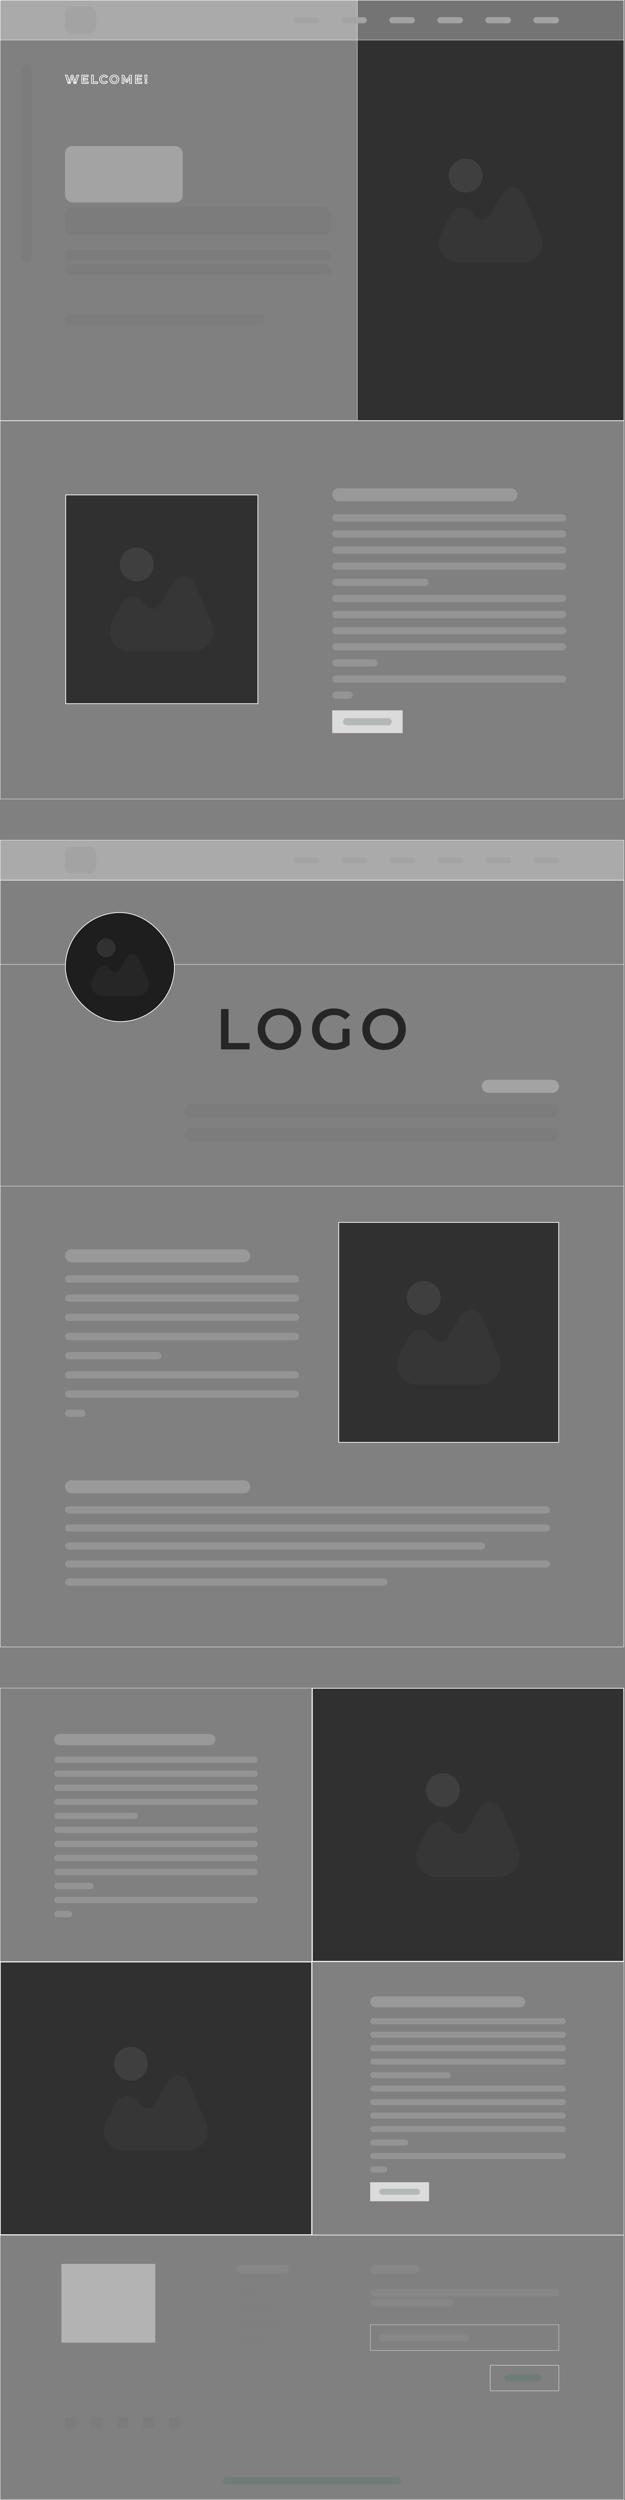 <svg width="532" height="2128" viewBox="0 0 532 2128" fill="none" xmlns="http://www.w3.org/2000/svg">
<rect x="0" y="0" width="532" height="2128" fill="#808080" stroke="none"/>
<g clip-path="url(#clip0_452_2893)">
<rect x="304.165" y="0.154" width="226.857" height="357.806" fill="#303030"/>
<rect x="304.165" y="0.154" width="226.857" height="357.806" stroke="white" stroke-width="0.307"/>
<g opacity="0.2">
<path opacity="0.4" d="M460.356 199.706L447.047 168.579C444.623 162.881 441.009 159.649 436.884 159.437C432.802 159.224 428.847 162.073 425.828 167.516L417.749 182.016C416.048 185.078 413.624 186.907 410.987 187.119C408.308 187.374 405.63 185.971 403.461 183.207L402.525 182.016C399.506 178.232 395.764 176.403 391.937 176.786C388.11 177.169 384.836 179.805 382.667 184.1L375.311 198.77C372.674 204.086 372.93 210.252 376.034 215.269C379.138 220.287 384.538 223.306 390.449 223.306H444.708C450.406 223.306 455.721 220.457 458.868 215.695C462.1 210.932 462.61 204.936 460.356 199.706Z" fill="#7C7C7C"/>
<path d="M396.361 163.82C404.299 163.82 410.734 157.385 410.734 149.447C410.734 141.509 404.299 135.074 396.361 135.074C388.423 135.074 381.988 141.509 381.988 149.447C381.988 157.385 388.423 163.82 396.361 163.82Z" fill="#7C7C7C"/>
</g>
<rect x="225.32" y="267.742" width="8.607" height="169.989" rx="4.304" transform="rotate(90 225.32 267.742)" fill="#7C7C7C"/>
<rect x="18.445" y="54.41" width="8.607" height="169.989" rx="4.304" fill="#7C7C7C"/>
<mask id="path-8-outside-1_452_2893" maskUnits="userSpaceOnUse" x="54.332" y="63.02" width="72" height="9" fill="black">
<rect fill="white" x="54.332" y="63.02" width="72" height="9"/>
<path d="M58.025 71.019L55.676 63.986H57.275L59.328 70.282H58.517L60.668 63.986H62.119L64.173 70.282H63.398L65.501 63.986H67.001L64.652 71.019H62.992L61.136 65.45H61.566L59.697 71.019H58.025ZM70.979 66.851H74.545V68.056H70.979V66.851ZM71.188 69.778H75.098V71.019H69.639V63.986H74.963V65.24H71.188V69.778ZM77.929 71.019V63.986H79.478V69.765H83.093V71.019H77.929ZM88.613 71.142C87.876 71.142 87.216 70.987 86.634 70.675C86.052 70.356 85.593 69.921 85.257 69.372C84.921 68.823 84.752 68.2 84.752 67.503C84.752 66.806 84.921 66.187 85.257 65.646C85.593 65.097 86.052 64.667 86.634 64.355C87.216 64.035 87.876 63.876 88.613 63.876C89.253 63.876 89.81 63.974 90.286 64.171C90.769 64.359 91.179 64.659 91.515 65.068L90.507 66.028C90.261 65.741 89.982 65.531 89.671 65.4C89.359 65.261 89.023 65.191 88.662 65.191C88.212 65.191 87.806 65.29 87.445 65.486C87.093 65.683 86.814 65.958 86.609 66.31C86.412 66.654 86.314 67.052 86.314 67.503C86.314 67.954 86.412 68.356 86.609 68.708C86.814 69.06 87.093 69.335 87.445 69.532C87.806 69.728 88.212 69.827 88.662 69.827C89.023 69.827 89.359 69.757 89.671 69.618C89.982 69.478 90.261 69.265 90.507 68.978L91.515 69.95C91.179 70.352 90.769 70.651 90.286 70.847C89.802 71.044 89.245 71.142 88.613 71.142ZM97.276 71.142C96.53 71.142 95.862 70.987 95.272 70.675C94.69 70.356 94.231 69.921 93.895 69.372C93.559 68.823 93.391 68.2 93.391 67.503C93.391 66.806 93.559 66.187 93.895 65.646C94.231 65.097 94.69 64.667 95.272 64.355C95.862 64.035 96.526 63.876 97.264 63.876C98.01 63.876 98.674 64.035 99.256 64.355C99.846 64.667 100.309 65.097 100.645 65.646C100.981 66.187 101.149 66.806 101.149 67.503C101.149 68.2 100.981 68.823 100.645 69.372C100.309 69.921 99.846 70.356 99.256 70.675C98.674 70.987 98.014 71.142 97.276 71.142ZM97.264 69.827C97.715 69.827 98.112 69.728 98.457 69.532C98.809 69.327 99.084 69.048 99.28 68.696C99.477 68.343 99.576 67.946 99.576 67.503C99.576 67.052 99.473 66.654 99.268 66.31C99.071 65.958 98.801 65.683 98.457 65.486C98.112 65.29 97.719 65.191 97.276 65.191C96.834 65.191 96.436 65.29 96.084 65.486C95.731 65.683 95.452 65.958 95.247 66.31C95.051 66.654 94.952 67.052 94.952 67.503C94.952 67.946 95.051 68.343 95.247 68.696C95.452 69.048 95.731 69.327 96.084 69.532C96.436 69.728 96.829 69.827 97.264 69.827ZM103.928 71.019V63.986H105.256L108.244 68.905H107.616L110.555 63.986H111.883L111.895 71.019H110.42L110.408 66.31H110.641L108.256 70.233H107.555L105.096 66.31H105.403V71.019H103.928ZM116.608 66.851H120.174V68.056H116.608V66.851ZM116.817 69.778H120.727V71.019H115.268V63.986H120.592V65.24H116.817V69.778ZM123.595 68.413L123.324 63.986H125.082L124.812 68.413H123.595ZM124.209 71.106C123.898 71.106 123.652 71.015 123.472 70.835C123.299 70.647 123.213 70.442 123.213 70.22C123.213 69.991 123.299 69.786 123.472 69.606C123.652 69.425 123.898 69.335 124.209 69.335C124.504 69.335 124.738 69.425 124.91 69.606C125.091 69.786 125.181 69.991 125.181 70.22C125.181 70.442 125.091 70.647 124.91 70.835C124.738 71.015 124.504 71.106 124.209 71.106Z"/>
</mask>
<path d="M58.025 71.019L57.733 71.117L57.803 71.327H58.025V71.019ZM55.676 63.986V63.679H55.25L55.385 64.084L55.676 63.986ZM57.275 63.986L57.567 63.891L57.498 63.679H57.275V63.986ZM59.328 70.282V70.589H59.752L59.62 70.186L59.328 70.282ZM58.517 70.282L58.226 70.182L58.087 70.589H58.517V70.282ZM60.668 63.986V63.679H60.449L60.377 63.887L60.668 63.986ZM62.119 63.986L62.411 63.891L62.342 63.679H62.119V63.986ZM64.173 70.282V70.589H64.596L64.465 70.186L64.173 70.282ZM63.398 70.282L63.106 70.184L62.971 70.589H63.398V70.282ZM65.501 63.986V63.679H65.279L65.209 63.889L65.501 63.986ZM67.001 63.986L67.292 64.084L67.427 63.679H67.001V63.986ZM64.652 71.019V71.327H64.874L64.944 71.117L64.652 71.019ZM62.992 71.019L62.701 71.117L62.771 71.327H62.992V71.019ZM61.136 65.45V65.142H60.709L60.844 65.547L61.136 65.45ZM61.566 65.45L61.857 65.547L61.993 65.142H61.566V65.45ZM59.697 71.019V71.327H59.918L59.988 71.117L59.697 71.019ZM58.025 71.019L58.316 70.922L55.968 63.889L55.676 63.986L55.385 64.084L57.733 71.117L58.025 71.019ZM55.676 63.986V64.294H57.275V63.986V63.679H55.676V63.986ZM57.275 63.986L56.983 64.082L59.036 70.377L59.328 70.282L59.62 70.186L57.567 63.891L57.275 63.986ZM59.328 70.282V69.974H58.517V70.282V70.589H59.328V70.282ZM58.517 70.282L58.807 70.381L60.959 64.086L60.668 63.986L60.377 63.887L58.226 70.182L58.517 70.282ZM60.668 63.986V64.294H62.119V63.986V63.679H60.668V63.986ZM62.119 63.986L61.827 64.082L63.88 70.377L64.173 70.282L64.465 70.186L62.411 63.891L62.119 63.986ZM64.173 70.282V69.974H63.398V70.282V70.589H64.173V70.282ZM63.398 70.282L63.69 70.379L65.792 64.084L65.501 63.986L65.209 63.889L63.106 70.184L63.398 70.282ZM65.501 63.986V64.294H67.001V63.986V63.679H65.501V63.986ZM67.001 63.986L66.709 63.889L64.361 70.922L64.652 71.019L64.944 71.117L67.292 64.084L67.001 63.986ZM64.652 71.019V70.712H62.992V71.019V71.327H64.652V71.019ZM62.992 71.019L63.284 70.922L61.427 65.352L61.136 65.45L60.844 65.547L62.701 71.117L62.992 71.019ZM61.136 65.45V65.757H61.566V65.45V65.142H61.136V65.45ZM61.566 65.45L61.275 65.352L59.406 70.922L59.697 71.019L59.988 71.117L61.857 65.547L61.566 65.45ZM59.697 71.019V70.712H58.025V71.019V71.327H59.697V71.019ZM70.979 66.851V66.544H70.672V66.851H70.979ZM74.545 66.851H74.852V66.544H74.545V66.851ZM74.545 68.056V68.364H74.852V68.056H74.545ZM70.979 68.056H70.672V68.364H70.979V68.056ZM71.188 69.778H70.881V70.085H71.188V69.778ZM75.098 69.778H75.406V69.47H75.098V69.778ZM75.098 71.019V71.327H75.406V71.019H75.098ZM69.639 71.019H69.332V71.327H69.639V71.019ZM69.639 63.986V63.679H69.332V63.986H69.639ZM74.963 63.986H75.27V63.679H74.963V63.986ZM74.963 65.24V65.548H75.27V65.24H74.963ZM71.188 65.24V64.933H70.881V65.24H71.188ZM70.979 66.851V67.159H74.545V66.851V66.544H70.979V66.851ZM74.545 66.851H74.237V68.056H74.545H74.852V66.851H74.545ZM74.545 68.056V67.749H70.979V68.056V68.364H74.545V68.056ZM70.979 68.056H71.287V66.851H70.979H70.672V68.056H70.979ZM71.188 69.778V70.085H75.098V69.778V69.47H71.188V69.778ZM75.098 69.778H74.791V71.019H75.098H75.406V69.778H75.098ZM75.098 71.019V70.712H69.639V71.019V71.327H75.098V71.019ZM69.639 71.019H69.946V63.986H69.639H69.332V71.019H69.639ZM69.639 63.986V64.294H74.963V63.986V63.679H69.639V63.986ZM74.963 63.986H74.656V65.24H74.963H75.27V63.986H74.963ZM74.963 65.24V64.933H71.188V65.24V65.548H74.963V65.24ZM71.188 65.24H70.881V69.778H71.188H71.496V65.24H71.188ZM77.929 71.019H77.621V71.327H77.929V71.019ZM77.929 63.986V63.679H77.621V63.986H77.929ZM79.478 63.986H79.786V63.679H79.478V63.986ZM79.478 69.765H79.171V70.073H79.478V69.765ZM83.093 69.765H83.4V69.458H83.093V69.765ZM83.093 71.019V71.327H83.4V71.019H83.093ZM77.929 71.019H78.236V63.986H77.929H77.621V71.019H77.929ZM77.929 63.986V64.294H79.478V63.986V63.679H77.929V63.986ZM79.478 63.986H79.171V69.765H79.478H79.786V63.986H79.478ZM79.478 69.765V70.073H83.093V69.765V69.458H79.478V69.765ZM83.093 69.765H82.786V71.019H83.093H83.4V69.765H83.093ZM83.093 71.019V70.712H77.929V71.019V71.327H83.093V71.019ZM86.634 70.675L86.486 70.945L86.489 70.946L86.634 70.675ZM85.257 69.372L84.994 69.532L84.994 69.532L85.257 69.372ZM85.257 65.646L85.518 65.808L85.519 65.807L85.257 65.646ZM86.634 64.355L86.779 64.626L86.782 64.625L86.634 64.355ZM90.286 64.171L90.168 64.455L90.174 64.457L90.286 64.171ZM91.515 65.068L91.727 65.291L91.934 65.094L91.753 64.874L91.515 65.068ZM90.507 66.028L90.273 66.228L90.484 66.473L90.719 66.25L90.507 66.028ZM89.671 65.4L89.545 65.681L89.552 65.684L89.671 65.4ZM87.445 65.486L87.298 65.217L87.295 65.218L87.445 65.486ZM86.609 66.31L86.343 66.156L86.342 66.158L86.609 66.31ZM86.609 68.708L86.341 68.858L86.343 68.862L86.609 68.708ZM87.445 69.532L87.295 69.8L87.298 69.802L87.445 69.532ZM89.671 69.618L89.796 69.898L89.796 69.898L89.671 69.618ZM90.507 68.978L90.72 68.757L90.486 68.531L90.273 68.778L90.507 68.978ZM91.515 69.95L91.751 70.147L91.935 69.927L91.728 69.728L91.515 69.95ZM90.286 70.847L90.17 70.563L90.17 70.563L90.286 70.847ZM88.613 71.142V70.835C87.92 70.835 87.311 70.689 86.779 70.404L86.634 70.675L86.489 70.946C87.12 71.284 87.831 71.45 88.613 71.45V71.142ZM86.634 70.675L86.782 70.406C86.245 70.111 85.826 69.713 85.519 69.212L85.257 69.372L84.994 69.532C85.359 70.129 85.858 70.6 86.486 70.945L86.634 70.675ZM85.257 69.372L85.519 69.212C85.215 68.715 85.06 68.148 85.06 67.503H84.752H84.445C84.445 68.251 84.626 68.931 84.994 69.532L85.257 69.372ZM84.752 67.503H85.06C85.06 66.858 85.215 66.296 85.518 65.808L85.257 65.646L84.996 65.484C84.626 66.078 84.445 66.754 84.445 67.503H84.752ZM85.257 65.646L85.519 65.807C85.826 65.305 86.244 64.913 86.779 64.626L86.634 64.355L86.489 64.084C85.86 64.421 85.36 64.889 84.994 65.486L85.257 65.646ZM86.634 64.355L86.782 64.625C87.314 64.333 87.921 64.183 88.613 64.183V63.876V63.568C87.83 63.568 87.118 63.739 86.486 64.086L86.634 64.355ZM88.613 63.876V64.183C89.222 64.183 89.738 64.277 90.168 64.455L90.286 64.171L90.403 63.887C89.883 63.671 89.284 63.568 88.613 63.568V63.876ZM90.286 64.171L90.174 64.457C90.607 64.626 90.974 64.893 91.278 65.263L91.515 65.068L91.753 64.874C91.384 64.424 90.931 64.093 90.397 63.884L90.286 64.171ZM91.515 65.068L91.303 64.846L90.295 65.805L90.507 66.028L90.719 66.25L91.727 65.291L91.515 65.068ZM90.507 66.028L90.74 65.827C90.467 65.509 90.15 65.269 89.79 65.117L89.671 65.4L89.552 65.684C89.814 65.794 90.055 65.972 90.273 66.228L90.507 66.028ZM89.671 65.4L89.796 65.12C89.443 64.962 89.064 64.884 88.662 64.884V65.191V65.499C88.983 65.499 89.275 65.56 89.545 65.681L89.671 65.4ZM88.662 65.191V64.884C88.165 64.884 87.708 64.993 87.298 65.217L87.445 65.486L87.593 65.756C87.904 65.587 88.258 65.499 88.662 65.499V65.191ZM87.445 65.486L87.295 65.218C86.894 65.442 86.576 65.756 86.343 66.156L86.609 66.31L86.875 66.465C87.052 66.159 87.291 65.924 87.595 65.755L87.445 65.486ZM86.609 66.31L86.342 66.158C86.115 66.555 86.007 67.006 86.007 67.503H86.314H86.621C86.621 67.098 86.709 66.754 86.876 66.463L86.609 66.31ZM86.314 67.503H86.007C86.007 68 86.116 68.454 86.341 68.858L86.609 68.708L86.878 68.558C86.709 68.257 86.621 67.908 86.621 67.503H86.314ZM86.609 68.708L86.343 68.862C86.576 69.262 86.894 69.576 87.295 69.8L87.445 69.532L87.595 69.263C87.291 69.094 87.052 68.859 86.875 68.553L86.609 68.708ZM87.445 69.532L87.298 69.802C87.708 70.025 88.165 70.134 88.662 70.134V69.827V69.519C88.258 69.519 87.904 69.432 87.593 69.262L87.445 69.532ZM88.662 69.827V70.134C89.064 70.134 89.443 70.056 89.796 69.898L89.671 69.618L89.545 69.337C89.275 69.458 88.983 69.519 88.662 69.519V69.827ZM89.671 69.618L89.796 69.898C90.153 69.739 90.468 69.496 90.74 69.178L90.507 68.978L90.273 68.778C90.054 69.034 89.811 69.218 89.545 69.337L89.671 69.618ZM90.507 68.978L90.294 69.2L91.302 70.171L91.515 69.95L91.728 69.728L90.72 68.757L90.507 68.978ZM91.515 69.95L91.279 69.752C90.975 70.116 90.607 70.385 90.17 70.563L90.286 70.847L90.401 71.132C90.932 70.916 91.383 70.587 91.751 70.147L91.515 69.95ZM90.286 70.847L90.17 70.563C89.73 70.742 89.213 70.835 88.613 70.835V71.142V71.45C89.276 71.45 89.874 71.347 90.401 71.132L90.286 70.847ZM95.272 70.675L95.124 70.945L95.129 70.947L95.272 70.675ZM93.895 69.372L93.633 69.532L93.633 69.532L93.895 69.372ZM93.895 65.646L94.156 65.808L94.157 65.807L93.895 65.646ZM95.272 64.355L95.417 64.626L95.418 64.626L95.272 64.355ZM99.256 64.355L99.108 64.625L99.112 64.627L99.256 64.355ZM100.645 65.646L100.383 65.807L100.384 65.808L100.645 65.646ZM100.645 69.372L100.907 69.532L100.907 69.532L100.645 69.372ZM99.256 70.675L99.401 70.946L99.402 70.945L99.256 70.675ZM98.457 69.532L98.609 69.799L98.611 69.797L98.457 69.532ZM99.28 68.696L99.549 68.845L99.549 68.845L99.28 68.696ZM99.268 66.31L99 66.46L99.004 66.468L99.268 66.31ZM98.457 65.486L98.304 65.753L98.304 65.753L98.457 65.486ZM96.084 65.486L96.233 65.755L96.233 65.755L96.084 65.486ZM95.247 66.31L94.982 66.156L94.981 66.158L95.247 66.31ZM95.247 68.696L94.979 68.846L94.982 68.85L95.247 68.696ZM96.084 69.532L95.929 69.797L95.934 69.8L96.084 69.532ZM97.276 71.142V70.835C96.574 70.835 95.956 70.689 95.415 70.403L95.272 70.675L95.129 70.947C95.768 71.285 96.486 71.45 97.276 71.45V71.142ZM95.272 70.675L95.42 70.406C94.883 70.111 94.464 69.713 94.157 69.212L93.895 69.372L93.633 69.532C93.998 70.129 94.497 70.6 95.124 70.945L95.272 70.675ZM93.895 69.372L94.157 69.212C93.853 68.715 93.698 68.148 93.698 67.503H93.391H93.083C93.083 68.251 93.265 68.931 93.633 69.532L93.895 69.372ZM93.391 67.503H93.698C93.698 66.858 93.853 66.296 94.156 65.808L93.895 65.646L93.634 65.484C93.265 66.078 93.083 66.754 93.083 67.503H93.391ZM93.895 65.646L94.157 65.807C94.464 65.305 94.882 64.913 95.417 64.626L95.272 64.355L95.127 64.084C94.498 64.421 93.998 64.889 93.633 65.486L93.895 65.646ZM95.272 64.355L95.418 64.626C95.959 64.332 96.572 64.183 97.264 64.183V63.876V63.568C96.48 63.568 95.765 63.739 95.126 64.085L95.272 64.355ZM97.264 63.876V64.183C97.965 64.183 98.576 64.333 99.108 64.625L99.256 64.355L99.404 64.086C98.771 63.738 98.055 63.568 97.264 63.568V63.876ZM99.256 64.355L99.112 64.627C99.656 64.914 100.077 65.306 100.383 65.807L100.645 65.646L100.907 65.486C100.541 64.888 100.036 64.42 99.399 64.083L99.256 64.355ZM100.645 65.646L100.384 65.808C100.687 66.296 100.842 66.858 100.842 67.503H101.149H101.457C101.457 66.754 101.275 66.078 100.906 65.484L100.645 65.646ZM101.149 67.503H100.842C100.842 68.148 100.687 68.715 100.383 69.212L100.645 69.372L100.907 69.532C101.275 68.931 101.457 68.251 101.457 67.503H101.149ZM100.645 69.372L100.383 69.212C100.076 69.713 99.654 70.11 99.109 70.405L99.256 70.675L99.402 70.945C100.038 70.601 100.542 70.13 100.907 69.532L100.645 69.372ZM99.256 70.675L99.111 70.404C98.578 70.689 97.969 70.835 97.276 70.835V71.142V71.45C98.058 71.45 98.769 71.284 99.401 70.946L99.256 70.675ZM97.264 69.827V70.134C97.761 70.134 98.212 70.025 98.609 69.799L98.457 69.532L98.304 69.265C98.012 69.432 97.669 69.519 97.264 69.519V69.827ZM98.457 69.532L98.611 69.797C99.011 69.565 99.325 69.247 99.549 68.845L99.28 68.696L99.012 68.546C98.842 68.85 98.607 69.088 98.302 69.266L98.457 69.532ZM99.28 68.696L99.549 68.845C99.773 68.443 99.883 67.993 99.883 67.503H99.576H99.268C99.268 67.898 99.181 68.243 99.012 68.546L99.28 68.696ZM99.576 67.503H99.883C99.883 67.004 99.769 66.551 99.532 66.153L99.268 66.31L99.004 66.468C99.177 66.758 99.268 67.1 99.268 67.503H99.576ZM99.268 66.31L99.537 66.16C99.313 65.76 99.003 65.445 98.609 65.22L98.457 65.486L98.304 65.753C98.599 65.922 98.83 66.156 99 66.46L99.268 66.31ZM98.457 65.486L98.609 65.22C98.213 64.993 97.766 64.884 97.276 64.884V65.191V65.499C97.672 65.499 98.011 65.586 98.304 65.753L98.457 65.486ZM97.276 65.191V64.884C96.786 64.884 96.336 64.993 95.934 65.218L96.084 65.486L96.233 65.755C96.536 65.586 96.881 65.499 97.276 65.499V65.191ZM96.084 65.486L95.934 65.218C95.532 65.442 95.214 65.756 94.982 66.156L95.247 66.31L95.513 66.465C95.691 66.159 95.93 65.924 96.233 65.755L96.084 65.486ZM95.247 66.31L94.981 66.158C94.754 66.555 94.645 67.006 94.645 67.503H94.952H95.26C95.26 67.098 95.348 66.754 95.514 66.463L95.247 66.31ZM94.952 67.503H94.645C94.645 67.993 94.754 68.443 94.979 68.845L95.247 68.696L95.516 68.546C95.347 68.243 95.26 67.898 95.26 67.503H94.952ZM95.247 68.696L94.982 68.85C95.213 69.249 95.53 69.566 95.929 69.797L96.084 69.532L96.238 69.266C95.932 69.088 95.691 68.847 95.513 68.541L95.247 68.696ZM96.084 69.532L95.934 69.8C96.335 70.024 96.781 70.134 97.264 70.134V69.827V69.519C96.878 69.519 96.537 69.433 96.233 69.263L96.084 69.532ZM103.928 71.019H103.62V71.327H103.928V71.019ZM103.928 63.986V63.679H103.62V63.986H103.928ZM105.256 63.986L105.518 63.827L105.429 63.679H105.256V63.986ZM108.244 68.905V69.212H108.79L108.506 68.745L108.244 68.905ZM107.616 68.905L107.353 68.747L107.075 69.212H107.616V68.905ZM110.555 63.986V63.679H110.381L110.291 63.829L110.555 63.986ZM111.883 63.986L112.19 63.986L112.19 63.679H111.883V63.986ZM111.895 71.019V71.327H112.203L112.203 71.019L111.895 71.019ZM110.42 71.019L110.112 71.02L110.113 71.327H110.42V71.019ZM110.408 66.31V66.003H110.099L110.1 66.311L110.408 66.31ZM110.641 66.31L110.904 66.47L111.188 66.003H110.641V66.31ZM108.256 70.233V70.54H108.429L108.518 70.392L108.256 70.233ZM107.555 70.233L107.295 70.396L107.385 70.54H107.555V70.233ZM105.096 66.31V66.003H104.54L104.835 66.474L105.096 66.31ZM105.403 66.31H105.711V66.003H105.403V66.31ZM105.403 71.019V71.327H105.711V71.019H105.403ZM103.928 71.019H104.235V63.986H103.928H103.62V71.019H103.928ZM103.928 63.986V64.294H105.256V63.986V63.679H103.928V63.986ZM105.256 63.986L104.993 64.146L107.981 69.064L108.244 68.905L108.506 68.745L105.518 63.827L105.256 63.986ZM108.244 68.905V68.597H107.616V68.905V69.212H108.244V68.905ZM107.616 68.905L107.88 69.062L110.819 64.144L110.555 63.986L110.291 63.829L107.353 68.747L107.616 68.905ZM110.555 63.986V64.294H111.883V63.986V63.679H110.555V63.986ZM111.883 63.986L111.576 63.987L111.588 71.02L111.895 71.019L112.203 71.019L112.19 63.986L111.883 63.986ZM111.895 71.019V70.712H110.42V71.019V71.327H111.895V71.019ZM110.42 71.019L110.727 71.019L110.715 66.309L110.408 66.31L110.1 66.311L110.112 71.02L110.42 71.019ZM110.408 66.31V66.618H110.641V66.31V66.003H110.408V66.31ZM110.641 66.31L110.379 66.15L107.993 70.073L108.256 70.233L108.518 70.392L110.904 66.47L110.641 66.31ZM108.256 70.233V69.925H107.555V70.233V70.54H108.256V70.233ZM107.555 70.233L107.815 70.069L105.356 66.147L105.096 66.31L104.835 66.474L107.295 70.396L107.555 70.233ZM105.096 66.31V66.618H105.403V66.31V66.003H105.096V66.31ZM105.403 66.31H105.096V71.019H105.403H105.711V66.31H105.403ZM105.403 71.019V70.712H103.928V71.019V71.327H105.403V71.019ZM116.608 66.851V66.544H116.301V66.851H116.608ZM120.174 66.851H120.481V66.544H120.174V66.851ZM120.174 68.056V68.364H120.481V68.056H120.174ZM116.608 68.056H116.301V68.364H116.608V68.056ZM116.817 69.778H116.51V70.085H116.817V69.778ZM120.727 69.778H121.034V69.47H120.727V69.778ZM120.727 71.019V71.327H121.034V71.019H120.727ZM115.268 71.019H114.96V71.327H115.268V71.019ZM115.268 63.986V63.679H114.96V63.986H115.268ZM120.592 63.986H120.899V63.679H120.592V63.986ZM120.592 65.24V65.548H120.899V65.24H120.592ZM116.817 65.24V64.933H116.51V65.24H116.817ZM116.608 66.851V67.159H120.174V66.851V66.544H116.608V66.851ZM120.174 66.851H119.866V68.056H120.174H120.481V66.851H120.174ZM120.174 68.056V67.749H116.608V68.056V68.364H120.174V68.056ZM116.608 68.056H116.915V66.851H116.608H116.301V68.056H116.608ZM116.817 69.778V70.085H120.727V69.778V69.47H116.817V69.778ZM120.727 69.778H120.42V71.019H120.727H121.034V69.778H120.727ZM120.727 71.019V70.712H115.268V71.019V71.327H120.727V71.019ZM115.268 71.019H115.575V63.986H115.268H114.96V71.019H115.268ZM115.268 63.986V64.294H120.592V63.986V63.679H115.268V63.986ZM120.592 63.986H120.284V65.24H120.592H120.899V63.986H120.592ZM120.592 65.24V64.933H116.817V65.24V65.548H120.592V65.24ZM116.817 65.24H116.51V69.778H116.817H117.124V65.24H116.817ZM123.595 68.413L123.288 68.432L123.305 68.72H123.595V68.413ZM123.324 63.986V63.679H122.997L123.017 64.005L123.324 63.986ZM125.082 63.986L125.389 64.005L125.409 63.679H125.082V63.986ZM124.812 68.413V68.72H125.101L125.119 68.432L124.812 68.413ZM123.472 70.835L123.244 71.043L123.254 71.052L123.472 70.835ZM123.472 69.606L123.254 69.388L123.249 69.393L123.472 69.606ZM124.91 69.606L124.688 69.818L124.693 69.823L124.91 69.606ZM124.91 70.835L124.688 70.623L124.688 70.623L124.91 70.835ZM123.595 68.413L123.901 68.394L123.631 63.968L123.324 63.986L123.017 64.005L123.288 68.432L123.595 68.413ZM123.324 63.986V64.294H125.082V63.986V63.679H123.324V63.986ZM125.082 63.986L124.776 63.968L124.505 68.394L124.812 68.413L125.119 68.432L125.389 64.005L125.082 63.986ZM124.812 68.413V68.105H123.595V68.413V68.72H124.812V68.413ZM124.209 71.106V70.798C123.96 70.798 123.799 70.728 123.689 70.618L123.472 70.835L123.254 71.052C123.505 71.303 123.836 71.413 124.209 71.413V71.106ZM123.472 70.835L123.699 70.628C123.57 70.487 123.521 70.353 123.521 70.22H123.213H122.906C122.906 70.53 123.029 70.806 123.245 71.042L123.472 70.835ZM123.213 70.22H123.521C123.521 70.077 123.571 69.946 123.694 69.818L123.472 69.606L123.249 69.393C123.028 69.625 122.906 69.905 122.906 70.22H123.213ZM123.472 69.606L123.689 69.823C123.799 69.713 123.96 69.642 124.209 69.642V69.335V69.028C123.836 69.028 123.505 69.138 123.254 69.388L123.472 69.606ZM124.209 69.335V69.642C124.437 69.642 124.584 69.709 124.688 69.818L124.91 69.606L125.133 69.393C124.892 69.141 124.572 69.028 124.209 69.028V69.335ZM124.91 69.606L124.693 69.823C124.823 69.953 124.873 70.082 124.873 70.22H125.181H125.488C125.488 69.9 125.359 69.619 125.128 69.388L124.91 69.606ZM125.181 70.22H124.873C124.873 70.349 124.824 70.48 124.688 70.623L124.91 70.835L125.132 71.048C125.357 70.813 125.488 70.535 125.488 70.22H125.181ZM124.91 70.835L124.688 70.623C124.584 70.731 124.437 70.798 124.209 70.798V71.106V71.413C124.572 71.413 124.892 71.3 125.133 71.047L124.91 70.835Z" fill="white" mask="url(#path-8-outside-1_452_2893)"/>
<rect x="55.332" y="124.34" width="100.21" height="47.953" rx="6.148" fill="#A3A3A3"/>
<rect x="55.332" y="176.289" width="226.857" height="23.977" rx="6.148" fill="#7C7C7C"/>
<rect x="55.332" y="212.562" width="226.857" height="9.222" rx="4.611" fill="#7C7C7C"/>
<rect x="55.332" y="224.859" width="226.857" height="9.222" rx="4.611" fill="#7C7C7C"/>
<rect x="0.154" y="0.154" width="530.869" height="33.96" fill="white" fill-opacity="0.33"/>
<rect x="0.154" y="0.154" width="530.869" height="33.96" stroke="white" stroke-width="0.307"/>
<rect x="55.332" y="5.84" width="26.743" height="22.747" rx="6.148" fill="#A3A3A3"/>
<rect x="249.605" y="14.602" width="21.825" height="5.226" rx="2.613" fill="#A3A3A3"/>
<rect x="290.488" y="14.602" width="21.825" height="5.226" rx="2.613" fill="#A3A3A3"/>
<rect x="331.371" y="14.602" width="21.825" height="5.226" rx="2.613" fill="#A3A3A3"/>
<rect x="372.254" y="14.602" width="21.825" height="5.226" rx="2.613" fill="#A3A3A3"/>
<rect x="413.141" y="14.602" width="21.825" height="5.226" rx="2.613" fill="#A3A3A3"/>
<rect x="454.023" y="14.602" width="21.825" height="5.226" rx="2.613" fill="#A3A3A3"/>
</g>
<rect x="0.154" y="0.154" width="530.869" height="357.806" stroke="white" stroke-width="0.307"/>
<rect x="0.154" y="358.267" width="530.869" height="321.841" stroke="white" stroke-width="0.307"/>
<rect x="55.94" y="421.28" width="163.547" height="177.679" fill="#303030"/>
<rect x="55.94" y="421.28" width="163.547" height="177.679" stroke="white" stroke-width="0.615"/>
<g opacity="0.2">
<path opacity="0.4" d="M180.321 530.765L167.012 499.638C164.588 493.94 160.973 490.708 156.849 490.495C152.766 490.283 148.812 493.132 145.793 498.575L137.713 513.075C136.012 516.137 133.589 517.965 130.952 518.178C128.273 518.433 125.594 517.03 123.426 514.266L122.49 513.075C119.471 509.291 115.729 507.462 111.902 507.845C108.075 508.227 104.801 510.864 102.632 515.159L95.276 529.829C92.639 535.144 92.894 541.31 95.999 546.328C99.103 551.346 104.503 554.365 110.414 554.365H164.673C170.371 554.365 175.686 551.516 178.833 546.753C182.065 541.991 182.575 535.995 180.321 530.765Z" fill="#7C7C7C"/>
<path d="M116.326 494.878C124.264 494.878 130.699 488.443 130.699 480.506C130.699 472.568 124.264 466.133 116.326 466.133C108.388 466.133 101.953 472.568 101.953 480.506C101.953 488.443 108.388 494.878 116.326 494.878Z" fill="#7C7C7C"/>
</g>
<g opacity="0.2" clip-path="url(#clip1_452_2893)">
<rect x="282.801" y="415.598" width="157.693" height="11.066" rx="5.533" fill="white"/>
</g>
<g opacity="0.2" clip-path="url(#clip2_452_2893)">
<rect x="282.801" y="437.73" width="199.191" height="6.148" rx="3.074" fill="#E8E8E8"/>
<rect x="282.801" y="451.453" width="199.191" height="6.148" rx="3.074" fill="#E8E8E8"/>
<rect x="282.801" y="465.172" width="199.191" height="6.148" rx="3.074" fill="#E8E8E8"/>
<rect x="282.801" y="478.895" width="199.191" height="6.148" rx="3.074" fill="#E8E8E8"/>
<rect x="282.801" y="492.613" width="82.074" height="6.148" rx="3.074" fill="#E8E8E8"/>
<rect x="282.801" y="506.336" width="199.191" height="6.148" rx="3.074" fill="#E8E8E8"/>
<rect x="282.801" y="520.055" width="199.191" height="6.148" rx="3.074" fill="#E8E8E8"/>
<rect x="282.801" y="533.777" width="199.191" height="6.148" rx="3.074" fill="#E8E8E8"/>
<rect x="282.801" y="547.496" width="199.191" height="6.148" rx="3.074" fill="#E8E8E8"/>
<rect x="282.801" y="561.219" width="38.732" height="6.148" rx="3.074" fill="#E8E8E8"/>
<rect x="282.801" y="574.941" width="199.191" height="6.148" rx="3.074" fill="#E8E8E8"/>
<rect x="282.801" y="588.66" width="17.521" height="6.148" rx="3.074" fill="#E8E8E8"/>
</g>
<rect width="59.942" height="19.366" transform="translate(282.801 604.645)" fill="#DBDBDB"/>
<g opacity="0.2" clip-path="url(#clip3_452_2893)">
<rect x="292.023" y="611.254" width="41.498" height="6.148" rx="3.074" fill="#14332D"/>
</g>
<g clip-path="url(#clip4_452_2893)">
<rect x="0.154" y="749.271" width="530.869" height="652.597" stroke="white" stroke-width="0.307"/>
<g clip-path="url(#clip5_452_2893)">
<path d="M188.13 893.234V858.871H194.512V887.834H212.479V893.234H188.13ZM237.905 893.725C235.222 893.725 232.751 893.283 230.493 892.4C228.235 891.516 226.271 890.289 224.602 888.718C222.933 887.114 221.64 885.249 220.724 883.122C219.807 880.962 219.349 878.605 219.349 876.053C219.349 873.5 219.807 871.16 220.724 869.032C221.64 866.872 222.933 865.007 224.602 863.436C226.271 861.832 228.235 860.589 230.493 859.705C232.751 858.822 235.205 858.38 237.856 858.38C240.54 858.38 242.995 858.822 245.22 859.705C247.478 860.589 249.442 861.832 251.111 863.436C252.78 865.007 254.073 866.872 254.989 869.032C255.906 871.16 256.364 873.5 256.364 876.053C256.364 878.605 255.906 880.962 254.989 883.122C254.073 885.282 252.78 887.147 251.111 888.718C249.442 890.289 247.478 891.516 245.22 892.4C242.995 893.283 240.556 893.725 237.905 893.725ZM237.856 888.129C239.591 888.129 241.195 887.834 242.667 887.245C244.14 886.656 245.416 885.822 246.496 884.742C247.576 883.629 248.411 882.353 249 880.913C249.622 879.44 249.933 877.82 249.933 876.053C249.933 874.285 249.622 872.682 249 871.242C248.411 869.769 247.576 868.492 246.496 867.412C245.416 866.3 244.14 865.449 242.667 864.86C241.195 864.271 239.591 863.976 237.856 863.976C236.122 863.976 234.518 864.271 233.045 864.86C231.605 865.449 230.329 866.3 229.216 867.412C228.136 868.492 227.285 869.769 226.664 871.242C226.075 872.682 225.78 874.285 225.78 876.053C225.78 877.787 226.075 879.391 226.664 880.863C227.285 882.336 228.136 883.629 229.216 884.742C230.296 885.822 231.573 886.656 233.045 887.245C234.518 887.834 236.122 888.129 237.856 888.129ZM284.09 893.725C281.407 893.725 278.936 893.3 276.677 892.449C274.452 891.565 272.505 890.338 270.836 888.767C269.166 887.163 267.874 885.282 266.957 883.122C266.041 880.962 265.583 878.605 265.583 876.053C265.583 873.5 266.041 871.143 266.957 868.983C267.874 866.823 269.166 864.958 270.836 863.387C272.537 861.783 274.517 860.556 276.776 859.705C279.034 858.822 281.505 858.38 284.188 858.38C287.101 858.38 289.719 858.854 292.043 859.803C294.399 860.752 296.379 862.143 297.983 863.976L293.957 867.903C292.616 866.562 291.159 865.58 289.588 864.958C288.05 864.303 286.348 863.976 284.483 863.976C282.683 863.976 281.014 864.271 279.476 864.86C277.937 865.449 276.612 866.283 275.499 867.363C274.387 868.443 273.519 869.72 272.897 871.192C272.308 872.665 272.014 874.285 272.014 876.053C272.014 877.787 272.308 879.391 272.897 880.863C273.519 882.336 274.387 883.629 275.499 884.742C276.612 885.822 277.921 886.656 279.427 887.245C280.932 887.834 282.601 888.129 284.434 888.129C286.136 888.129 287.772 887.867 289.343 887.343C290.947 886.787 292.468 885.871 293.908 884.594L297.541 889.356C295.741 890.796 293.647 891.893 291.257 892.645C288.901 893.365 286.512 893.725 284.09 893.725ZM291.503 888.522V875.66H297.541V889.356L291.503 888.522ZM326.969 893.725C324.286 893.725 321.815 893.283 319.557 892.4C317.298 891.516 315.335 890.289 313.666 888.718C311.997 887.114 310.704 885.249 309.787 883.122C308.871 880.962 308.413 878.605 308.413 876.053C308.413 873.5 308.871 871.16 309.787 869.032C310.704 866.872 311.997 865.007 313.666 863.436C315.335 861.832 317.298 860.589 319.557 859.705C321.815 858.822 324.269 858.38 326.92 858.38C329.604 858.38 332.058 858.822 334.284 859.705C336.542 860.589 338.506 861.832 340.175 863.436C341.844 865.007 343.137 866.872 344.053 869.032C344.969 871.16 345.428 873.5 345.428 876.053C345.428 878.605 344.969 880.962 344.053 883.122C343.137 885.282 341.844 887.147 340.175 888.718C338.506 890.289 336.542 891.516 334.284 892.4C332.058 893.283 329.62 893.725 326.969 893.725ZM326.92 888.129C328.655 888.129 330.258 887.834 331.731 887.245C333.204 886.656 334.48 885.822 335.56 884.742C336.64 883.629 337.475 882.353 338.064 880.913C338.686 879.44 338.997 877.82 338.997 876.053C338.997 874.285 338.686 872.682 338.064 871.242C337.475 869.769 336.64 868.492 335.56 867.412C334.48 866.3 333.204 865.449 331.731 864.86C330.258 864.271 328.655 863.976 326.92 863.976C325.186 863.976 323.582 864.271 322.109 864.86C320.669 865.449 319.393 866.3 318.28 867.412C317.2 868.492 316.349 869.769 315.727 871.242C315.138 872.682 314.844 874.285 314.844 876.053C314.844 877.787 315.138 879.391 315.727 880.863C316.349 882.336 317.2 883.629 318.28 884.742C319.36 885.822 320.637 886.656 322.109 887.245C323.582 887.834 325.186 888.129 326.92 888.129Z" fill="#262626"/>
<rect x="410.066" y="919.109" width="65.782" height="11.066" rx="5.533" fill="#A3A3A3"/>
<rect x="156.773" y="940.012" width="319.075" height="10.759" rx="5.379" fill="#7C7C7C"/>
<rect x="156.773" y="960.609" width="319.075" height="10.759" rx="5.379" fill="#7C7C7C"/>
<rect x="0.154" y="749.271" width="530.869" height="71.623" stroke="white" stroke-width="0.307"/>
<rect x="55.639" y="776.78" width="92.833" height="92.833" rx="46.416" fill="#1E1E1E"/>
<rect x="55.639" y="776.78" width="92.833" height="92.833" rx="46.416" stroke="white" stroke-width="0.615"/>
<g opacity="0.2">
<path opacity="0.4" d="M125.955 834.558L118.539 817.307C117.188 814.149 115.174 812.358 112.876 812.241C110.601 812.123 108.397 813.702 106.715 816.718L102.213 824.755C101.265 826.451 99.915 827.465 98.445 827.583C96.953 827.724 95.46 826.946 94.251 825.414L93.73 824.755C92.048 822.657 89.963 821.644 87.83 821.856C85.698 822.068 83.873 823.529 82.665 825.909L78.565 834.04C77.096 836.986 77.239 840.403 78.968 843.184C80.698 845.965 83.707 847.638 87.001 847.638H117.236C120.411 847.638 123.373 846.059 125.126 843.419C126.927 840.78 127.211 837.457 125.955 834.558Z" fill="#7C7C7C"/>
<path d="M90.294 814.669C94.717 814.669 98.303 811.103 98.303 806.704C98.303 802.305 94.717 798.738 90.294 798.738C85.871 798.738 82.285 802.305 82.285 806.704C82.285 811.103 85.871 814.669 90.294 814.669Z" fill="#7C7C7C"/>
</g>
</g>
<rect x="0.154" y="1009.63" width="530.869" height="392.234" stroke="white" stroke-width="0.307"/>
<g opacity="0.2" clip-path="url(#clip6_452_2893)">
<rect x="55.332" y="1063.43" width="157.693" height="11.066" rx="5.533" fill="white"/>
</g>
<g opacity="0.2" clip-path="url(#clip7_452_2893)">
<rect x="55.332" y="1085.56" width="199.191" height="6.148" rx="3.074" fill="#E8E8E8"/>
<rect x="55.332" y="1101.9" width="199.191" height="6.148" rx="3.074" fill="#E8E8E8"/>
<rect x="55.332" y="1118.23" width="199.191" height="6.148" rx="3.074" fill="#E8E8E8"/>
<rect x="55.332" y="1134.57" width="199.191" height="6.148" rx="3.074" fill="#E8E8E8"/>
<rect x="55.332" y="1150.91" width="82.074" height="6.148" rx="3.074" fill="#E8E8E8"/>
<rect x="55.332" y="1167.24" width="199.191" height="6.148" rx="3.074" fill="#E8E8E8"/>
<rect x="55.332" y="1183.58" width="199.191" height="6.148" rx="3.074" fill="#E8E8E8"/>
<rect x="55.332" y="1199.91" width="17.521" height="6.148" rx="3.074" fill="#E8E8E8"/>
</g>
<rect x="288.335" y="1040.53" width="187.203" height="187.203" fill="#303030"/>
<rect x="288.335" y="1040.53" width="187.203" height="187.203" stroke="white" stroke-width="0.615"/>
<g opacity="0.2">
<path opacity="0.4" d="M424.7 1154.93L411.391 1123.81C408.967 1118.11 405.352 1114.88 401.228 1114.66C397.145 1114.45 393.191 1117.3 390.172 1122.74L382.092 1137.24C380.391 1140.3 377.968 1142.13 375.331 1142.35C372.652 1142.6 369.973 1141.2 367.805 1138.43L366.869 1137.24C363.85 1133.46 360.108 1131.63 356.281 1132.01C352.454 1132.4 349.18 1135.03 347.011 1139.33L339.655 1154C337.018 1159.31 337.273 1165.48 340.377 1170.5C343.482 1175.51 348.882 1178.53 354.793 1178.53H409.052C414.75 1178.53 420.065 1175.68 423.212 1170.92C426.444 1166.16 426.954 1160.16 424.7 1154.93Z" fill="#7C7C7C"/>
<path d="M360.705 1119.05C368.643 1119.05 375.077 1112.61 375.077 1104.67C375.077 1096.74 368.643 1090.3 360.705 1090.3C352.767 1090.3 346.332 1096.74 346.332 1104.67C346.332 1112.61 352.767 1119.05 360.705 1119.05Z" fill="#7C7C7C"/>
</g>
<g opacity="0.2" clip-path="url(#clip8_452_2893)">
<rect x="55.332" y="1260.01" width="157.693" height="11.066" rx="5.533" fill="white"/>
</g>
<g opacity="0.2" clip-path="url(#clip9_452_2893)">
<rect x="55.332" y="1282.14" width="412.83" height="6.148" rx="3.074" fill="#E8E8E8"/>
<rect x="55.332" y="1297.51" width="412.83" height="6.148" rx="3.074" fill="#E8E8E8"/>
<rect x="55.332" y="1312.88" width="357.499" height="6.148" rx="3.074" fill="#E8E8E8"/>
<rect x="55.332" y="1328.25" width="412.83" height="6.148" rx="3.074" fill="#E8E8E8"/>
<rect x="55.332" y="1343.62" width="274.503" height="6.148" rx="3.074" fill="#E8E8E8"/>
</g>
<rect x="0.154" y="715.15" width="530.869" height="33.96" fill="white" fill-opacity="0.33"/>
<rect x="0.154" y="715.15" width="530.869" height="33.96" stroke="white" stroke-width="0.307"/>
<rect x="55.332" y="720.836" width="26.743" height="22.747" rx="6.148" fill="#A3A3A3"/>
<rect x="249.605" y="729.598" width="21.825" height="5.226" rx="2.613" fill="#A3A3A3"/>
<rect x="290.488" y="729.598" width="21.825" height="5.226" rx="2.613" fill="#A3A3A3"/>
<rect x="331.371" y="729.598" width="21.825" height="5.226" rx="2.613" fill="#A3A3A3"/>
<rect x="372.254" y="729.598" width="21.825" height="5.226" rx="2.613" fill="#A3A3A3"/>
<rect x="413.141" y="729.598" width="21.825" height="5.226" rx="2.613" fill="#A3A3A3"/>
<rect x="454.023" y="729.598" width="21.825" height="5.226" rx="2.613" fill="#A3A3A3"/>
</g>
<g clip-path="url(#clip10_452_2893)">
<rect x="0.154" y="1436.91" width="265.281" height="232.697" stroke="white" stroke-width="0.307"/>
<g opacity="0.2" clip-path="url(#clip11_452_2893)">
<rect x="46.109" y="1475.95" width="137.251" height="9.632" rx="4.816" fill="white"/>
</g>
<g opacity="0.2" clip-path="url(#clip12_452_2893)">
<rect x="46.109" y="1495.21" width="173.37" height="5.351" rx="2.675" fill="#E8E8E8"/>
<rect x="46.109" y="1507.15" width="173.37" height="5.351" rx="2.675" fill="#E8E8E8"/>
<rect x="46.109" y="1519.09" width="173.37" height="5.351" rx="2.675" fill="#E8E8E8"/>
<rect x="46.109" y="1531.04" width="173.37" height="5.351" rx="2.675" fill="#E8E8E8"/>
<rect x="46.109" y="1542.98" width="71.435" height="5.351" rx="2.675" fill="#E8E8E8"/>
<rect x="46.109" y="1554.92" width="173.37" height="5.351" rx="2.675" fill="#E8E8E8"/>
<rect x="46.109" y="1566.86" width="173.37" height="5.351" rx="2.675" fill="#E8E8E8"/>
<rect x="46.109" y="1578.8" width="173.37" height="5.351" rx="2.675" fill="#E8E8E8"/>
<rect x="46.109" y="1590.75" width="173.37" height="5.351" rx="2.675" fill="#E8E8E8"/>
<rect x="46.109" y="1602.69" width="33.711" height="5.351" rx="2.675" fill="#E8E8E8"/>
<rect x="46.109" y="1614.63" width="173.37" height="5.351" rx="2.675" fill="#E8E8E8"/>
<rect x="46.109" y="1626.57" width="15.25" height="5.351" rx="2.675" fill="#E8E8E8"/>
</g>
<rect x="265.897" y="1437.07" width="264.973" height="232.39" fill="#303030"/>
<rect x="265.897" y="1437.07" width="264.973" height="232.39" stroke="white" stroke-width="0.615"/>
<g opacity="0.2">
<path opacity="0.4" d="M440.997 1573.91L427.687 1542.79C425.264 1537.09 421.649 1533.86 417.524 1533.64C413.442 1533.43 409.488 1536.28 406.469 1541.72L398.389 1556.22C396.688 1559.29 394.264 1561.11 391.628 1561.33C388.949 1561.58 386.27 1560.18 384.102 1557.41L383.166 1556.22C380.147 1552.44 376.405 1550.61 372.578 1550.99C368.751 1551.38 365.477 1554.01 363.308 1558.31L355.951 1572.98C353.315 1578.29 353.57 1584.46 356.674 1589.48C359.778 1594.49 365.179 1597.51 371.09 1597.51H425.349C431.047 1597.51 436.362 1594.66 439.509 1589.9C442.74 1585.14 443.251 1579.14 440.997 1573.91Z" fill="#7C7C7C"/>
<path d="M377.002 1538.03C384.939 1538.03 391.374 1531.59 391.374 1523.65C391.374 1515.72 384.939 1509.28 377.002 1509.28C369.064 1509.28 362.629 1515.72 362.629 1523.65C362.629 1531.59 369.064 1538.03 377.002 1538.03Z" fill="#7C7C7C"/>
</g>
</g>
<g clip-path="url(#clip13_452_2893)">
<rect x="0.307" y="1670.07" width="264.973" height="232.082" fill="#303030"/>
<rect x="0.307" y="1670.07" width="264.973" height="232.082" stroke="white" stroke-width="0.615"/>
<g opacity="0.2">
<path opacity="0.4" d="M175.407 1806.92L162.098 1775.79C159.674 1770.09 156.059 1766.86 151.935 1766.65C147.852 1766.44 143.898 1769.28 140.879 1774.73L132.799 1789.23C131.098 1792.29 128.675 1794.12 126.038 1794.33C123.359 1794.59 120.68 1793.18 118.512 1790.42L117.576 1789.23C114.557 1785.44 110.815 1783.61 106.988 1784C103.161 1784.38 99.887 1787.02 97.718 1791.31L90.362 1805.98C87.725 1811.3 87.98 1817.46 91.085 1822.48C94.189 1827.5 99.589 1830.52 105.5 1830.52H159.759C165.457 1830.52 170.772 1827.67 173.919 1822.91C177.151 1818.14 177.661 1812.15 175.407 1806.92Z" fill="#7C7C7C"/>
<path d="M111.412 1771.03C119.35 1771.03 125.784 1764.6 125.784 1756.66C125.784 1748.72 119.35 1742.29 111.412 1742.29C103.474 1742.29 97.039 1748.72 97.039 1756.66C97.039 1764.6 103.474 1771.03 111.412 1771.03Z" fill="#7C7C7C"/>
</g>
<rect x="265.744" y="1669.92" width="265.281" height="232.39" stroke="white" stroke-width="0.307"/>
<g opacity="0.2" clip-path="url(#clip14_452_2893)">
<rect x="315.082" y="1699.38" width="131.898" height="9.256" rx="4.628" fill="white"/>
</g>
<g opacity="0.2" clip-path="url(#clip15_452_2893)">
<rect x="315.082" y="1717.89" width="166.607" height="5.142" rx="2.571" fill="#E8E8E8"/>
<rect x="315.082" y="1729.37" width="166.607" height="5.142" rx="2.571" fill="#E8E8E8"/>
<rect x="315.082" y="1740.84" width="166.607" height="5.142" rx="2.571" fill="#E8E8E8"/>
<rect x="315.082" y="1752.32" width="166.607" height="5.142" rx="2.571" fill="#E8E8E8"/>
<rect x="315.082" y="1763.8" width="68.648" height="5.142" rx="2.571" fill="#E8E8E8"/>
<rect x="315.082" y="1775.27" width="166.607" height="5.142" rx="2.571" fill="#E8E8E8"/>
<rect x="315.082" y="1786.75" width="166.607" height="5.142" rx="2.571" fill="#E8E8E8"/>
<rect x="315.082" y="1798.23" width="166.607" height="5.142" rx="2.571" fill="#E8E8E8"/>
<rect x="315.082" y="1809.7" width="166.607" height="5.142" rx="2.571" fill="#E8E8E8"/>
<rect x="315.082" y="1821.18" width="32.396" height="5.142" rx="2.571" fill="#E8E8E8"/>
<rect x="315.082" y="1832.66" width="166.607" height="5.142" rx="2.571" fill="#E8E8E8"/>
<rect x="315.082" y="1844.13" width="14.655" height="5.142" rx="2.571" fill="#E8E8E8"/>
</g>
<rect width="50.136" height="16.198" transform="translate(315.082 1857.5)" fill="#DBDBDB"/>
<g opacity="0.2" clip-path="url(#clip16_452_2893)">
<rect x="322.797" y="1863.03" width="34.71" height="5.142" rx="2.571" fill="#14332D"/>
</g>
</g>
<rect x="0.154" y="1902.61" width="530.869" height="225.012" stroke="white" stroke-width="0.307"/>
<rect x="55.328" y="2057.39" width="9.837" height="9.837" fill="#7C7C7C"/>
<rect x="77.461" y="2057.39" width="9.837" height="9.837" fill="#7C7C7C"/>
<rect x="99.594" y="2057.39" width="9.837" height="9.837" fill="#7C7C7C"/>
<rect x="121.727" y="2057.39" width="9.837" height="9.837" fill="#7C7C7C"/>
<rect x="143.859" y="2057.39" width="9.837" height="9.837" fill="#7C7C7C"/>
<rect x="52.258" y="1927.05" width="79.922" height="67.012" fill="#B3B3B3"/>
<g opacity="0.2" clip-path="url(#clip17_452_2893)">
<rect x="201.344" y="1927.82" width="44.572" height="7.377" rx="3.689" fill="#A3A3A3"/>
</g>
<g opacity="0.2" clip-path="url(#clip18_452_2893)">
<rect x="201.344" y="1949.49" width="19.366" height="6.148" rx="3.074" fill="#7C7C7C"/>
</g>
<g opacity="0.2" clip-path="url(#clip19_452_2893)">
<rect x="201.344" y="1963.01" width="30.432" height="6.148" rx="3.074" fill="#7C7C7C"/>
</g>
<g opacity="0.2" clip-path="url(#clip20_452_2893)">
<rect x="201.344" y="1976.54" width="35.658" height="6.148" rx="3.074" fill="#7C7C7C"/>
</g>
<g opacity="0.2" clip-path="url(#clip21_452_2893)">
<rect x="201.344" y="1990.06" width="25.206" height="6.148" rx="3.074" fill="#7C7C7C"/>
</g>
<g opacity="0.2" clip-path="url(#clip22_452_2893)">
<rect x="315.078" y="1927.82" width="41.498" height="7.377" rx="3.689" fill="#A3A3A3"/>
</g>
<g opacity="0.2" clip-path="url(#clip23_452_2893)">
<rect x="315.387" y="1948.57" width="160.46" height="6.148" rx="3.074" fill="#A3A3A3"/>
<rect x="315.387" y="1957.18" width="70.701" height="6.148" rx="3.074" fill="#A3A3A3"/>
</g>
<rect x="315.232" y="1978.85" width="160.46" height="21.825" stroke="#E2E2E2" stroke-width="0.307"/>
<g opacity="0.2" clip-path="url(#clip24_452_2893)">
<rect x="322.457" y="1986.69" width="76.848" height="6.148" rx="3.074" fill="#A3A3A3"/>
</g>
<rect x="417.287" y="2013.27" width="58.405" height="21.825" stroke="white" stroke-width="0.307"/>
<g opacity="0.2" clip-path="url(#clip25_452_2893)">
<rect x="429.43" y="2021.11" width="31.662" height="6.148" rx="3.074" fill="#297A53"/>
</g>
<g opacity="0.2" clip-path="url(#clip26_452_2893)">
<rect x="189.66" y="2108.72" width="152.16" height="6.148" rx="3.074" fill="#297A53"/>
</g>
<defs>
<clipPath id="clip0_452_2893">
<rect width="531.176" height="358.114" fill="white"/>
</clipPath>
<clipPath id="clip1_452_2893">
<rect width="199.191" height="13.525" fill="white" transform="translate(282.801 414.367)"/>
</clipPath>
<clipPath id="clip2_452_2893">
<rect width="199.191" height="157.078" fill="white" transform="translate(282.801 437.73)"/>
</clipPath>
<clipPath id="clip3_452_2893">
<rect width="41.498" height="13.218" fill="white" transform="translate(292.023 607.719)"/>
</clipPath>
<clipPath id="clip4_452_2893">
<rect width="531.176" height="687.025" fill="white" transform="translate(0 714.996)"/>
</clipPath>
<clipPath id="clip5_452_2893">
<rect width="531.176" height="260.362" fill="white" transform="translate(0 749.117)"/>
</clipPath>
<clipPath id="clip6_452_2893">
<rect width="199.191" height="13.525" fill="white" transform="translate(55.332 1062.2)"/>
</clipPath>
<clipPath id="clip7_452_2893">
<rect width="199.191" height="120.498" fill="white" transform="translate(55.332 1085.56)"/>
</clipPath>
<clipPath id="clip8_452_2893">
<rect width="412.83" height="13.525" fill="white" transform="translate(55.332 1258.78)"/>
</clipPath>
<clipPath id="clip9_452_2893">
<rect width="412.83" height="67.627" fill="white" transform="translate(55.332 1282.14)"/>
</clipPath>
<clipPath id="clip10_452_2893">
<rect width="531.176" height="233.004" fill="white" transform="translate(0 1436.76)"/>
</clipPath>
<clipPath id="clip11_452_2893">
<rect width="173.37" height="11.772" fill="white" transform="translate(46.109 1474.88)"/>
</clipPath>
<clipPath id="clip12_452_2893">
<rect width="173.37" height="136.716" fill="white" transform="translate(46.109 1495.21)"/>
</clipPath>
<clipPath id="clip13_452_2893">
<rect width="531.176" height="232.697" fill="white" transform="translate(0 1669.76)"/>
</clipPath>
<clipPath id="clip14_452_2893">
<rect width="166.607" height="11.313" fill="white" transform="translate(315.082 1698.35)"/>
</clipPath>
<clipPath id="clip15_452_2893">
<rect width="166.607" height="131.383" fill="white" transform="translate(315.082 1717.89)"/>
</clipPath>
<clipPath id="clip16_452_2893">
<rect width="34.71" height="11.056" fill="white" transform="translate(322.797 1860.07)"/>
</clipPath>
<clipPath id="clip17_452_2893">
<rect width="44.572" height="8.914" fill="white" transform="translate(201.344 1927.05)"/>
</clipPath>
<clipPath id="clip18_452_2893">
<rect width="19.366" height="7.377" fill="white" transform="translate(201.344 1948.88)"/>
</clipPath>
<clipPath id="clip19_452_2893">
<rect width="30.432" height="7.377" fill="white" transform="translate(201.344 1962.4)"/>
</clipPath>
<clipPath id="clip20_452_2893">
<rect width="35.658" height="7.377" fill="white" transform="translate(201.344 1975.93)"/>
</clipPath>
<clipPath id="clip21_452_2893">
<rect width="25.206" height="7.377" fill="white" transform="translate(201.344 1989.45)"/>
</clipPath>
<clipPath id="clip22_452_2893">
<rect width="160.767" height="8.914" fill="white" transform="translate(315.078 1927.05)"/>
</clipPath>
<clipPath id="clip23_452_2893">
<rect width="160.46" height="14.755" fill="white" transform="translate(315.387 1948.57)"/>
</clipPath>
<clipPath id="clip24_452_2893">
<rect width="76.848" height="7.377" fill="white" transform="translate(322.457 1986.07)"/>
</clipPath>
<clipPath id="clip25_452_2893">
<rect width="31.662" height="7.377" fill="white" transform="translate(429.43 2020.5)"/>
</clipPath>
<clipPath id="clip26_452_2893">
<rect width="152.16" height="7.377" fill="white" transform="translate(189.66 2108.11)"/>
</clipPath>
</defs>
</svg>
